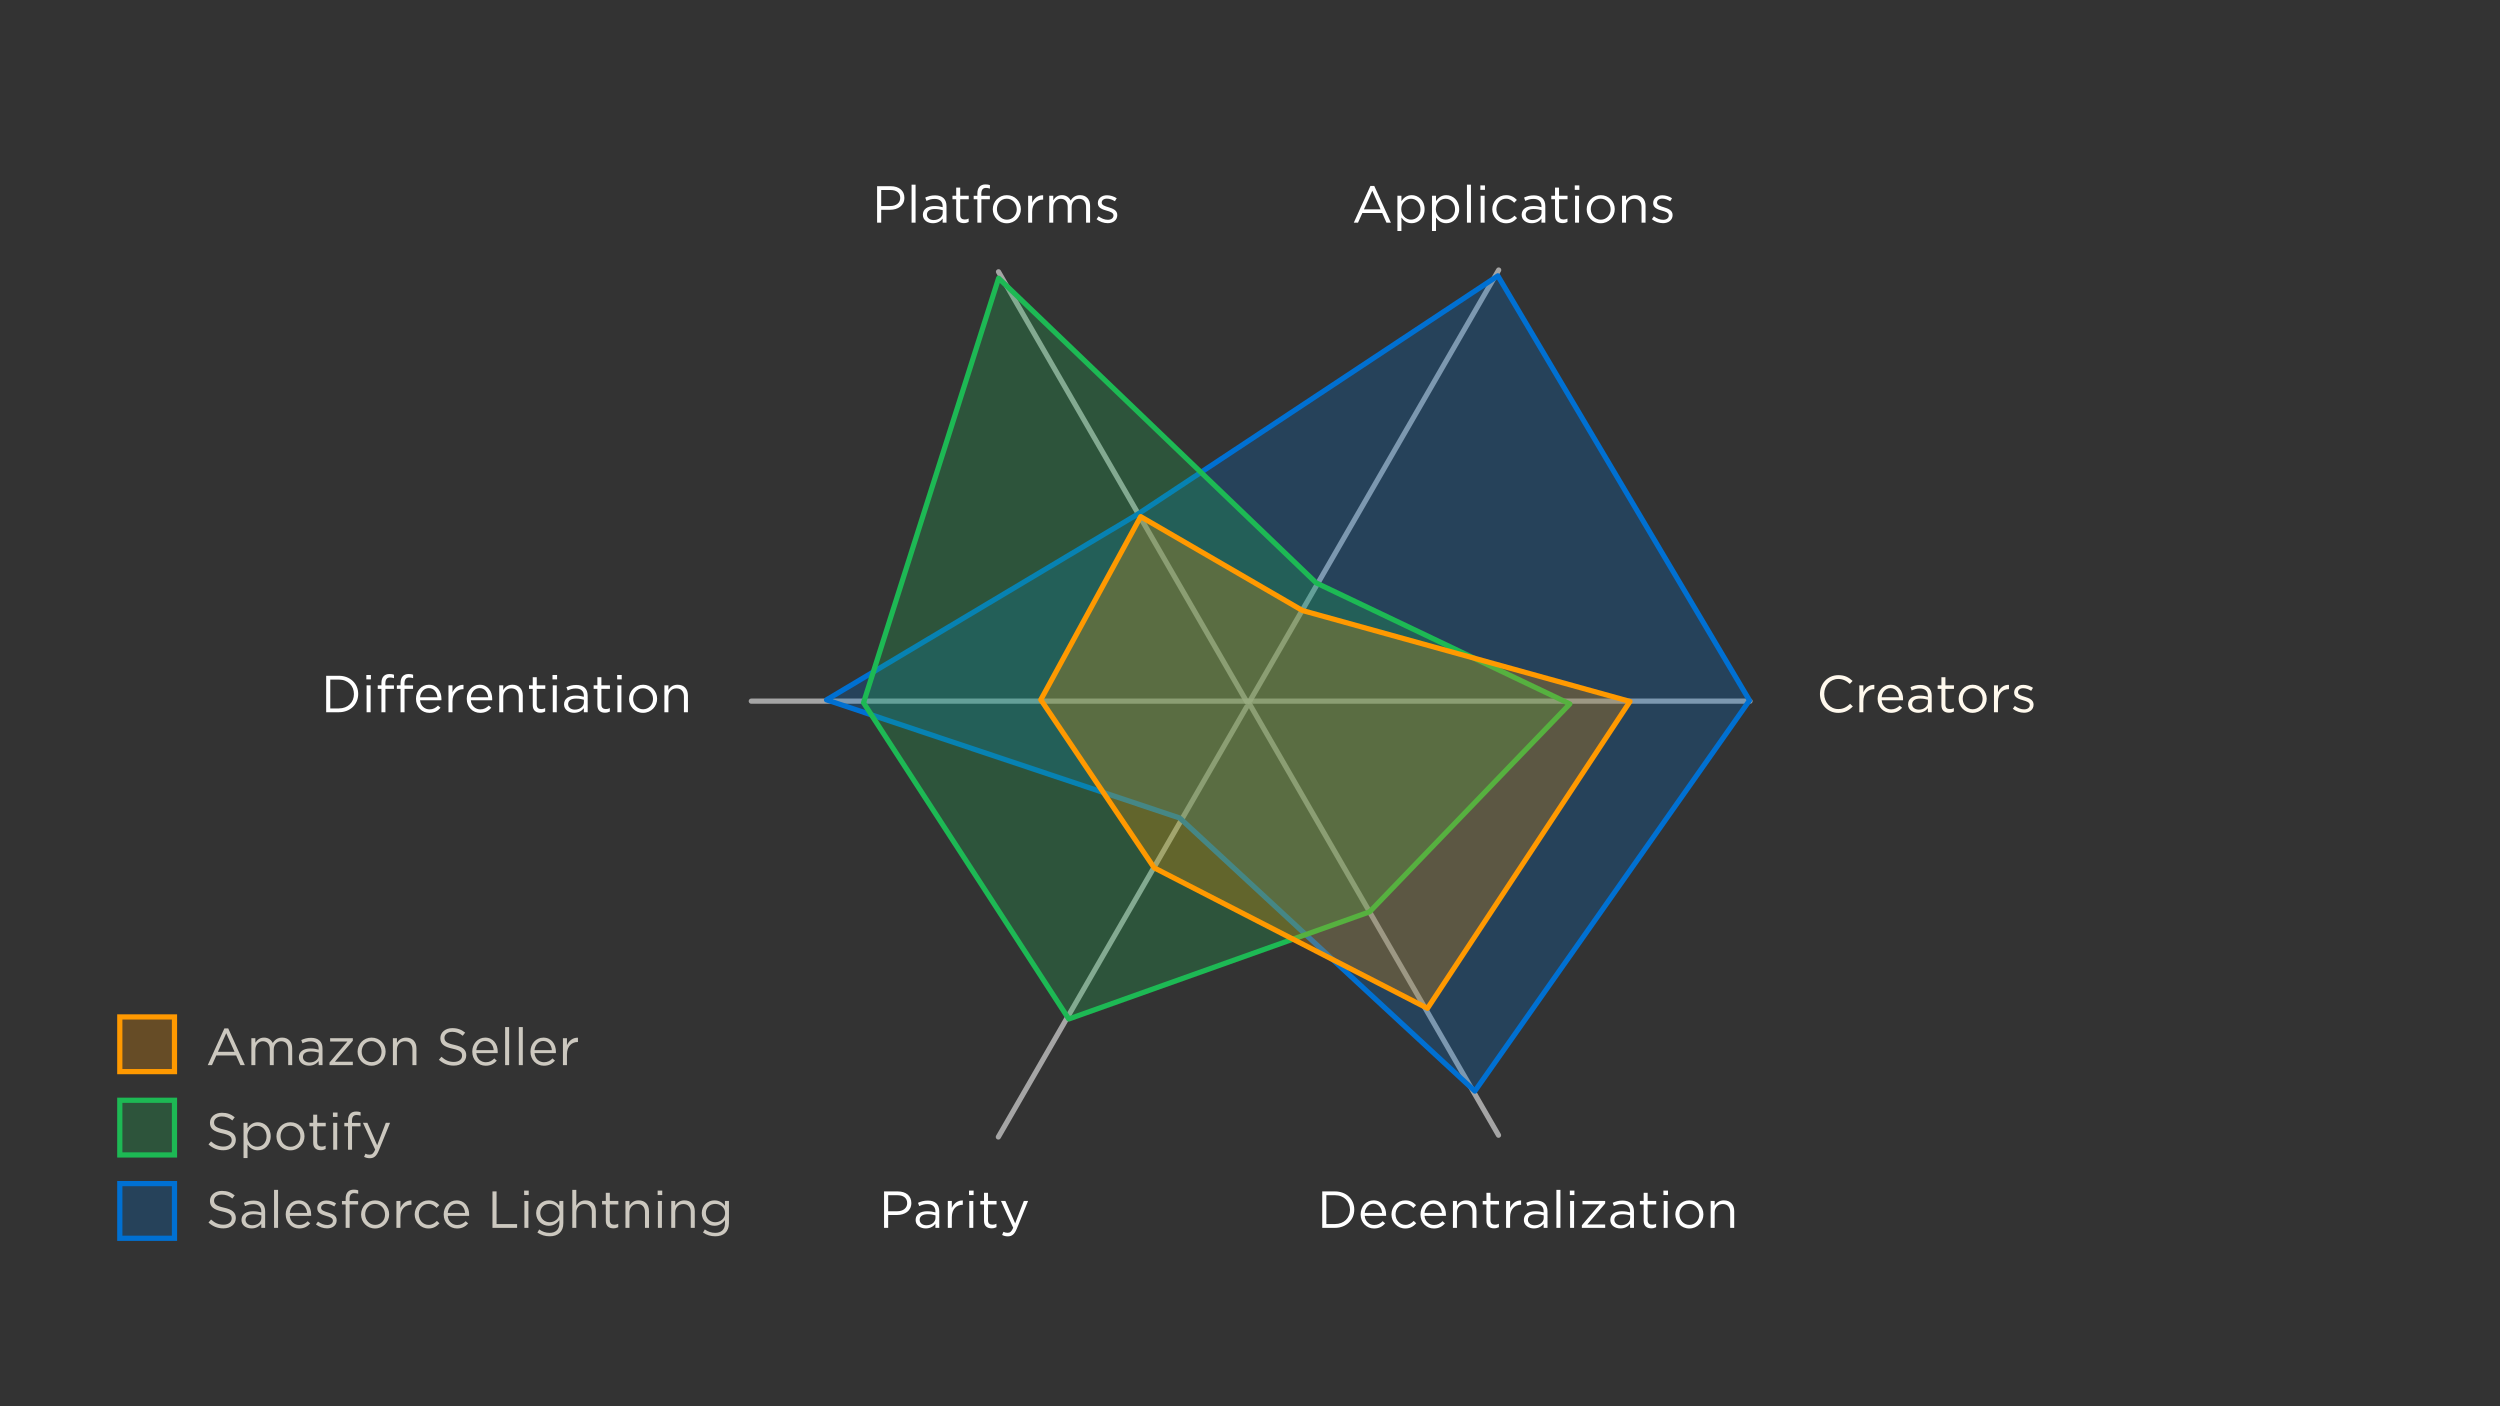 <svg width="1920" height="1080" viewBox="0 0 1920 1080" fill="none" xmlns="http://www.w3.org/2000/svg">
<rect x="0" y="0" width="1920" height="1080" fill="#333333" stroke="none"/>
<g opacity="0.75">
<line x1="577" y1="538.487" x2="1344" y2="538.487" stroke="white" stroke-opacity="0.75" stroke-width="4" stroke-linecap="round"/>
<path fill-rule="evenodd" clip-rule="evenodd" d="M959.529 539.625C959.398 540.122 959.076 540.568 958.596 540.845C957.639 541.397 956.416 541.07 955.864 540.113L765.114 209.724C764.562 208.768 764.889 207.545 765.846 206.992C766.803 206.44 768.026 206.768 768.578 207.724L958.525 536.722L1149.26 206.366C1149.81 205.41 1151.03 205.082 1151.99 205.634C1152.95 206.186 1153.27 207.41 1152.72 208.366L961.971 538.755C961.473 539.617 960.431 539.968 959.529 539.625Z" fill="white" fill-opacity="0.75"/>
<path fill-rule="evenodd" clip-rule="evenodd" d="M958.186 540.955C958.317 540.458 958.639 540.012 959.119 539.735C960.075 539.183 961.299 539.51 961.851 540.467L1152.6 870.856C1153.15 871.812 1152.83 873.035 1151.87 873.588C1150.91 874.14 1149.69 873.812 1149.14 872.856L959.19 543.858L768.458 874.214C767.906 875.17 766.683 875.498 765.726 874.946C764.77 874.393 764.442 873.17 764.994 872.214L955.744 541.825C956.242 540.963 957.284 540.612 958.186 540.955Z" fill="white" fill-opacity="0.75"/>
</g>
<path d="M874.025 394.717C874.052 394.702 874.078 394.685 874.104 394.668L1150.35 211.828L1343.62 537.908L1132.68 837.978L906.358 628.532C906.15 628.339 905.904 628.193 905.635 628.103L634.766 537.485L874.025 394.717Z" fill="#0070D2" fill-opacity="0.25" stroke="#0070D2" stroke-width="4" stroke-linecap="round" stroke-linejoin="round"/>
<path d="M766.932 213.666L1010.62 447.443C1010.77 447.591 1010.95 447.713 1011.14 447.805L1205.64 540.611L1051.89 700.274L820.817 782.586L663.193 539.705L766.932 213.666Z" fill="#1DB954" fill-opacity="0.25" stroke="#1DB954" stroke-width="4" stroke-linecap="round" stroke-linejoin="round"/>
<path d="M876.032 396.761L999.996 468.73C1000.14 468.815 1000.3 468.882 1000.46 468.927L1251.82 538.714L1096.32 774.401L886.371 666.456L799.338 537.412L876.032 396.761Z" fill="#FF9900" fill-opacity="0.25" stroke="#FF9900" stroke-width="4" stroke-linecap="round" stroke-linejoin="round"/>
<path d="M694.568 151.92C694.568 146.36 690.408 143 684.088 143H673.608V171H676.768V161.12H683.568C689.528 161.12 694.568 158 694.568 151.92ZM691.368 152.04C691.368 155.76 688.328 158.24 683.688 158.24H676.768V145.92H683.848C688.368 145.92 691.368 148 691.368 152.04ZM703.167 171V141.8H700.087V171H703.167ZM717.795 152.76C721.675 152.76 723.955 154.68 723.955 158.4V159.12C722.115 158.6 720.235 158.24 717.595 158.24C712.355 158.24 708.755 160.56 708.755 164.96C708.755 169.28 712.635 171.44 716.475 171.44C720.115 171.44 722.515 169.76 723.955 167.88V171H726.915V158.36C726.915 152.92 723.755 150.04 718.115 150.04C715.115 150.04 712.875 150.72 710.595 151.76L711.515 154.28C713.435 153.4 715.355 152.76 717.795 152.76ZM717.915 160.52C720.435 160.52 722.475 160.96 723.995 161.4V163.4C723.995 166.68 720.875 169 717.075 169C714.275 169 711.875 167.48 711.875 164.84C711.875 162.2 714.035 160.52 717.915 160.52ZM737.444 153.04H744.004V150.32H737.444V144.08H734.364V150.32H731.484V153.04H734.364V165.52C734.364 169.72 736.884 171.36 740.204 171.36C741.684 171.36 742.844 171.04 743.924 170.48V167.84C742.844 168.36 741.964 168.56 740.924 168.56C738.844 168.56 737.444 167.64 737.444 165.12V153.04ZM753.656 150.4V148.72C753.656 145.76 754.856 144.32 757.256 144.32C758.296 144.32 759.136 144.52 760.256 144.84V142.16C759.256 141.8 758.296 141.64 756.856 141.64C752.896 141.64 750.616 144.04 750.616 148.56V150.36H747.776V153.04H750.616V171H753.696V153.04H760.216V150.4H753.656ZM784.033 160.64C784.033 154.76 779.473 149.88 773.273 149.88C767.033 149.88 762.473 154.84 762.473 160.72C762.473 166.6 766.993 171.48 773.193 171.48C779.433 171.48 784.033 166.52 784.033 160.64ZM780.872 160.72C780.872 165.16 777.753 168.72 773.273 168.72C768.913 168.72 765.633 165.12 765.633 160.64C765.633 156.16 768.713 152.6 773.193 152.6C777.553 152.6 780.872 156.2 780.872 160.72ZM792.692 162.76C792.692 156.52 796.372 153.28 800.892 153.28H801.132V149.96C797.212 149.8 794.212 152.28 792.692 155.72V150.32H789.612V171H792.692V162.76ZM822.223 154C821.103 151.68 818.943 149.88 815.583 149.88C812.103 149.88 810.263 151.76 808.903 153.8V150.32H805.823V171H808.903V159.2C808.903 155.4 811.383 152.68 814.663 152.68C817.943 152.68 819.983 154.96 819.983 158.84V171H823.023V159.08C823.023 155 825.623 152.68 828.743 152.68C832.103 152.68 834.103 154.92 834.103 158.92V171H837.183V158.2C837.183 153.08 834.263 149.88 829.503 149.88C825.903 149.88 823.703 151.72 822.223 154ZM858.07 165.2V165.12C858.07 161.4 854.63 160.16 851.43 159.2C848.67 158.36 846.11 157.6 846.11 155.64V155.56C846.11 153.84 847.67 152.56 850.11 152.56C852.11 152.56 854.31 153.32 856.23 154.56L857.63 152.24C855.51 150.84 852.71 149.96 850.19 149.96C846.11 149.96 843.15 152.32 843.15 155.88V155.96C843.15 159.76 846.75 160.88 849.99 161.8C852.71 162.56 855.15 163.36 855.15 165.44V165.52C855.15 167.52 853.35 168.8 850.87 168.8C848.43 168.8 845.95 167.84 843.71 166.16L842.15 168.36C844.47 170.24 847.75 171.4 850.71 171.4C854.83 171.4 858.07 169.12 858.07 165.2Z" fill="white"/>
<path d="M1055.44 142.8H1052.48L1039.72 171H1042.96L1046.28 163.6H1061.52L1064.8 171H1068.2L1055.44 142.8ZM1060.28 160.76H1047.52L1053.92 146.48L1060.28 160.76ZM1094.09 160.64C1094.09 153.8 1089.17 149.88 1084.21 149.88C1080.41 149.88 1077.97 152 1076.29 154.48V150.32H1073.21V177.4H1076.29V167.04C1077.89 169.36 1080.37 171.44 1084.21 171.44C1089.21 171.44 1094.09 167.44 1094.09 160.64ZM1090.93 160.68C1090.93 165.72 1087.65 168.68 1083.65 168.68C1079.81 168.68 1076.17 165.48 1076.17 160.64C1076.17 155.84 1079.81 152.64 1083.65 152.64C1087.57 152.64 1090.93 155.76 1090.93 160.68ZM1120.65 160.64C1120.65 153.8 1115.73 149.88 1110.77 149.88C1106.97 149.88 1104.53 152 1102.85 154.48V150.32H1099.77V177.4H1102.85V167.04C1104.45 169.36 1106.93 171.44 1110.77 171.44C1115.77 171.44 1120.65 167.44 1120.65 160.64ZM1117.49 160.68C1117.49 165.72 1114.21 168.68 1110.21 168.68C1106.37 168.68 1102.73 165.48 1102.73 160.64C1102.73 155.84 1106.37 152.64 1110.21 152.64C1114.13 152.64 1117.49 155.76 1117.49 160.68ZM1129.69 171V141.8H1126.61V171H1129.69ZM1140.44 145.8V142.4H1136.92V145.8H1140.44ZM1140.2 171V150.32H1137.12V171H1140.2ZM1165.11 167.48L1163.15 165.64C1161.51 167.4 1159.47 168.72 1156.83 168.72C1152.51 168.72 1149.23 165.16 1149.23 160.64C1149.23 156.16 1152.43 152.6 1156.63 152.6C1159.43 152.6 1161.27 154 1162.91 155.72L1164.95 153.56C1163.03 151.52 1160.59 149.88 1156.67 149.88C1150.63 149.88 1146.07 154.84 1146.07 160.72C1146.07 166.56 1150.63 171.48 1156.67 171.48C1160.55 171.48 1163.03 169.8 1165.11 167.48ZM1177.68 152.76C1181.56 152.76 1183.84 154.68 1183.84 158.4V159.12C1182 158.6 1180.12 158.24 1177.48 158.24C1172.24 158.24 1168.64 160.56 1168.64 164.96C1168.64 169.28 1172.52 171.44 1176.36 171.44C1180 171.44 1182.4 169.76 1183.84 167.88V171H1186.8V158.36C1186.8 152.92 1183.64 150.04 1178 150.04C1175 150.04 1172.76 150.72 1170.48 151.76L1171.4 154.28C1173.32 153.4 1175.24 152.76 1177.68 152.76ZM1177.8 160.52C1180.32 160.52 1182.36 160.96 1183.88 161.4V163.4C1183.88 166.68 1180.76 169 1176.96 169C1174.16 169 1171.76 167.48 1171.76 164.84C1171.76 162.2 1173.92 160.52 1177.8 160.52ZM1197.33 153.04H1203.89V150.32H1197.33V144.08H1194.25V150.32H1191.37V153.04H1194.25V165.52C1194.25 169.72 1196.77 171.36 1200.09 171.36C1201.57 171.36 1202.73 171.04 1203.81 170.48V167.84C1202.73 168.36 1201.85 168.56 1200.81 168.56C1198.73 168.56 1197.33 167.64 1197.33 165.12V153.04ZM1212.94 145.8V142.4H1209.42V145.8H1212.94ZM1212.7 171V150.32H1209.62V171H1212.7ZM1240.13 160.64C1240.13 154.76 1235.57 149.88 1229.37 149.88C1223.13 149.88 1218.57 154.84 1218.57 160.72C1218.57 166.6 1223.09 171.48 1229.29 171.48C1235.53 171.48 1240.13 166.52 1240.13 160.64ZM1236.97 160.72C1236.97 165.16 1233.85 168.72 1229.37 168.72C1225.01 168.72 1221.73 165.12 1221.73 160.64C1221.73 156.16 1224.81 152.6 1229.29 152.6C1233.65 152.6 1236.97 156.2 1236.97 160.72ZM1248.79 159.16C1248.79 155.28 1251.43 152.68 1254.99 152.68C1258.63 152.68 1260.71 155.08 1260.71 158.92V171H1263.79V158.16C1263.79 153.24 1260.87 149.88 1255.87 149.88C1252.31 149.88 1250.15 151.68 1248.79 153.92V150.32H1245.71V171H1248.79V159.16ZM1284.55 165.2V165.12C1284.55 161.4 1281.11 160.16 1277.91 159.2C1275.15 158.36 1272.59 157.6 1272.59 155.64V155.56C1272.59 153.84 1274.15 152.56 1276.59 152.56C1278.59 152.56 1280.79 153.32 1282.71 154.56L1284.11 152.24C1281.99 150.84 1279.19 149.96 1276.67 149.96C1272.59 149.96 1269.63 152.32 1269.63 155.88V155.96C1269.63 159.76 1273.23 160.88 1276.47 161.8C1279.19 162.56 1281.63 163.36 1281.63 165.44V165.52C1281.63 167.52 1279.83 168.8 1277.35 168.8C1274.91 168.8 1272.43 167.84 1270.19 166.16L1268.63 168.36C1270.95 170.24 1274.23 171.4 1277.19 171.4C1281.31 171.4 1284.55 169.12 1284.55 165.2Z" fill="white"/>
<path d="M1040.08 928.96C1040.08 921.04 1034 915 1025.2 915H1015.48V943H1025.2C1034 943 1040.08 936.88 1040.08 928.96ZM1036.8 929.04C1036.8 935.28 1032.28 940.08 1025.2 940.08H1018.64V917.92H1025.2C1032.28 917.92 1036.8 922.8 1036.8 929.04ZM1048.09 933.8H1064.49C1064.53 933.44 1064.53 933.12 1064.53 932.84C1064.53 926.76 1061.01 921.88 1054.89 921.88C1049.17 921.88 1044.97 926.68 1044.97 932.68C1044.97 939.12 1049.61 943.48 1055.29 943.48C1059.21 943.48 1061.73 941.92 1063.81 939.6L1061.89 937.88C1060.21 939.64 1058.21 940.8 1055.37 940.8C1051.73 940.8 1048.53 938.28 1048.09 933.8ZM1048.09 931.52C1048.49 927.48 1051.21 924.48 1054.81 924.48C1058.93 924.48 1061.09 927.76 1061.41 931.52H1048.09ZM1087.68 939.48L1085.72 937.64C1084.08 939.4 1082.04 940.72 1079.4 940.72C1075.08 940.72 1071.8 937.16 1071.8 932.64C1071.8 928.16 1075 924.6 1079.2 924.6C1082 924.6 1083.84 926 1085.48 927.72L1087.52 925.56C1085.6 923.52 1083.16 921.88 1079.24 921.88C1073.2 921.88 1068.64 926.84 1068.64 932.72C1068.64 938.56 1073.2 943.48 1079.24 943.48C1083.12 943.48 1085.6 941.8 1087.68 939.48ZM1094.03 933.8H1110.43C1110.47 933.44 1110.47 933.12 1110.47 932.84C1110.47 926.76 1106.95 921.88 1100.83 921.88C1095.11 921.88 1090.91 926.68 1090.91 932.68C1090.91 939.12 1095.55 943.48 1101.23 943.48C1105.15 943.48 1107.67 941.92 1109.75 939.6L1107.83 937.88C1106.15 939.64 1104.15 940.8 1101.31 940.8C1097.67 940.8 1094.47 938.28 1094.03 933.8ZM1094.03 931.52C1094.43 927.48 1097.15 924.48 1100.75 924.48C1104.87 924.48 1107.03 927.76 1107.35 931.52H1094.03ZM1118.94 931.16C1118.94 927.28 1121.58 924.68 1125.14 924.68C1128.78 924.68 1130.86 927.08 1130.86 930.92V943H1133.94V930.16C1133.94 925.24 1131.02 921.88 1126.02 921.88C1122.46 921.88 1120.3 923.68 1118.94 925.92V922.32H1115.86V943H1118.94V931.16ZM1144.67 925.04H1151.23V922.32H1144.67V916.08H1141.59V922.32H1138.71V925.04H1141.59V937.52C1141.59 941.72 1144.11 943.36 1147.43 943.36C1148.91 943.36 1150.07 943.04 1151.15 942.48V939.84C1150.07 940.36 1149.19 940.56 1148.15 940.56C1146.07 940.56 1144.67 939.64 1144.67 937.12V925.04ZM1159.76 934.76C1159.76 928.52 1163.44 925.28 1167.96 925.28H1168.2V921.96C1164.28 921.8 1161.28 924.28 1159.76 927.72V922.32H1156.68V943H1159.76V934.76ZM1179.36 924.76C1183.24 924.76 1185.52 926.68 1185.52 930.4V931.12C1183.68 930.6 1181.8 930.24 1179.16 930.24C1173.92 930.24 1170.32 932.56 1170.32 936.96C1170.32 941.28 1174.2 943.44 1178.04 943.44C1181.68 943.44 1184.08 941.76 1185.52 939.88V943H1188.48V930.36C1188.48 924.92 1185.32 922.04 1179.68 922.04C1176.68 922.04 1174.44 922.72 1172.16 923.76L1173.08 926.28C1175 925.4 1176.92 924.76 1179.36 924.76ZM1179.48 932.52C1182 932.52 1184.04 932.96 1185.56 933.4V935.4C1185.56 938.68 1182.44 941 1178.64 941C1175.84 941 1173.44 939.48 1173.44 936.84C1173.44 934.2 1175.6 932.52 1179.48 932.52ZM1198.4 943V913.8H1195.32V943H1198.4ZM1209.15 917.8V914.4H1205.63V917.8H1209.15ZM1208.91 943V922.32H1205.83V943H1208.91ZM1228.58 924.92L1214.86 941.04V943H1232.78V940.4H1219.02L1232.78 924.28V922.32H1215.34V924.92H1228.58ZM1245.76 924.76C1249.64 924.76 1251.92 926.68 1251.92 930.4V931.12C1250.08 930.6 1248.2 930.24 1245.56 930.24C1240.32 930.24 1236.72 932.56 1236.72 936.96C1236.72 941.28 1240.6 943.44 1244.44 943.44C1248.08 943.44 1250.48 941.76 1251.92 939.88V943H1254.88V930.36C1254.88 924.92 1251.72 922.04 1246.08 922.04C1243.08 922.04 1240.84 922.72 1238.56 923.76L1239.48 926.28C1241.4 925.4 1243.32 924.76 1245.76 924.76ZM1245.88 932.52C1248.4 932.52 1250.44 932.96 1251.96 933.4V935.4C1251.96 938.68 1248.84 941 1245.04 941C1242.24 941 1239.84 939.48 1239.84 936.84C1239.84 934.2 1242 932.52 1245.88 932.52ZM1265.41 925.04H1271.97V922.32H1265.41V916.08H1262.33V922.32H1259.45V925.04H1262.33V937.52C1262.33 941.72 1264.85 943.36 1268.17 943.36C1269.65 943.36 1270.81 943.04 1271.89 942.48V939.84C1270.81 940.36 1269.93 940.56 1268.89 940.56C1266.81 940.56 1265.41 939.64 1265.41 937.12V925.04ZM1281.02 917.8V914.4H1277.5V917.8H1281.02ZM1280.78 943V922.32H1277.7V943H1280.78ZM1308.21 932.64C1308.21 926.76 1303.65 921.88 1297.45 921.88C1291.21 921.88 1286.65 926.84 1286.65 932.72C1286.65 938.6 1291.17 943.48 1297.37 943.48C1303.61 943.48 1308.21 938.52 1308.21 932.64ZM1305.05 932.72C1305.05 937.16 1301.93 940.72 1297.45 940.72C1293.09 940.72 1289.81 937.12 1289.81 932.64C1289.81 928.16 1292.89 924.6 1297.37 924.6C1301.73 924.6 1305.05 928.2 1305.05 932.72ZM1316.87 931.16C1316.87 927.28 1319.51 924.68 1323.07 924.68C1326.71 924.68 1328.79 927.08 1328.79 930.92V943H1331.87V930.16C1331.87 925.24 1328.95 921.88 1323.95 921.88C1320.39 921.88 1318.23 923.68 1316.87 925.92V922.32H1313.79V943H1316.87V931.16Z" fill="white"/>
<path d="M275.099 532.96C275.099 525.04 269.019 519 260.219 519H250.499V547H260.219C269.019 547 275.099 540.88 275.099 532.96ZM271.819 533.04C271.819 539.28 267.299 544.08 260.219 544.08H253.659V521.92H260.219C267.299 521.92 271.819 526.8 271.819 533.04ZM284.868 521.8V518.4H281.348V521.8H284.868ZM284.628 547V526.32H281.548V547H284.628ZM295.976 526.4V524.72C295.976 521.76 297.176 520.32 299.576 520.32C300.616 520.32 301.456 520.52 302.576 520.84V518.16C301.576 517.8 300.616 517.64 299.176 517.64C295.216 517.64 292.936 520.04 292.936 524.56V526.36H290.096V529.04H292.936V547H296.016V529.04H302.536V526.4H295.976ZM310.663 526.4V524.72C310.663 521.76 311.863 520.32 314.263 520.32C315.303 520.32 316.143 520.52 317.263 520.84V518.16C316.263 517.8 315.303 517.64 313.863 517.64C309.903 517.64 307.623 520.04 307.623 524.56V526.36H304.783V529.04H307.623V547H310.703V529.04H317.223V526.4H310.663ZM322.6 537.8H339C339.04 537.44 339.04 537.12 339.04 536.84C339.04 530.76 335.52 525.88 329.4 525.88C323.68 525.88 319.48 530.68 319.48 536.68C319.48 543.12 324.12 547.48 329.8 547.48C333.72 547.48 336.24 545.92 338.32 543.6L336.4 541.88C334.72 543.64 332.72 544.8 329.88 544.8C326.24 544.8 323.04 542.28 322.6 537.8ZM322.6 535.52C323 531.48 325.72 528.48 329.32 528.48C333.44 528.48 335.6 531.76 335.92 535.52H322.6ZM347.512 538.76C347.512 532.52 351.192 529.28 355.712 529.28H355.952V525.96C352.032 525.8 349.032 528.28 347.512 531.72V526.32H344.432V547H347.512V538.76ZM361.585 537.8H377.985C378.025 537.44 378.025 537.12 378.025 536.84C378.025 530.76 374.505 525.88 368.385 525.88C362.665 525.88 358.465 530.68 358.465 536.68C358.465 543.12 363.105 547.48 368.785 547.48C372.705 547.48 375.225 545.92 377.305 543.6L375.385 541.88C373.705 543.64 371.705 544.8 368.865 544.8C365.225 544.8 362.025 542.28 361.585 537.8ZM361.585 535.52C361.985 531.48 364.705 528.48 368.305 528.48C372.425 528.48 374.585 531.76 374.905 535.52H361.585ZM386.497 535.16C386.497 531.28 389.137 528.68 392.697 528.68C396.337 528.68 398.417 531.08 398.417 534.92V547H401.497V534.16C401.497 529.24 398.577 525.88 393.577 525.88C390.017 525.88 387.857 527.68 386.497 529.92V526.32H383.417V547H386.497V535.16ZM412.225 529.04H418.785V526.32H412.225V520.08H409.145V526.32H406.265V529.04H409.145V541.52C409.145 545.72 411.665 547.36 414.985 547.36C416.465 547.36 417.625 547.04 418.705 546.48V543.84C417.625 544.36 416.745 544.56 415.705 544.56C413.625 544.56 412.225 543.64 412.225 541.12V529.04ZM427.837 521.8V518.4H424.317V521.8H427.837ZM427.597 547V526.32H424.517V547H427.597ZM442.225 528.76C446.105 528.76 448.385 530.68 448.385 534.4V535.12C446.545 534.6 444.665 534.24 442.025 534.24C436.785 534.24 433.185 536.56 433.185 540.96C433.185 545.28 437.065 547.44 440.905 547.44C444.545 547.44 446.945 545.76 448.385 543.88V547H451.345V534.36C451.345 528.92 448.185 526.04 442.545 526.04C439.545 526.04 437.305 526.72 435.025 527.76L435.945 530.28C437.865 529.4 439.785 528.76 442.225 528.76ZM442.345 536.52C444.865 536.52 446.905 536.96 448.425 537.4V539.4C448.425 542.68 445.305 545 441.505 545C438.705 545 436.305 543.48 436.305 540.84C436.305 538.2 438.465 536.52 442.345 536.52ZM461.873 529.04H468.433V526.32H461.873V520.08H458.793V526.32H455.913V529.04H458.793V541.52C458.793 545.72 461.313 547.36 464.633 547.36C466.113 547.36 467.273 547.04 468.353 546.48V543.84C467.273 544.36 466.393 544.56 465.353 544.56C463.273 544.56 461.873 543.64 461.873 541.12V529.04ZM477.485 521.8V518.4H473.965V521.8H477.485ZM477.245 547V526.32H474.165V547H477.245ZM504.673 536.64C504.673 530.76 500.113 525.88 493.913 525.88C487.673 525.88 483.113 530.84 483.113 536.72C483.113 542.6 487.633 547.48 493.833 547.48C500.073 547.48 504.673 542.52 504.673 536.64ZM501.513 536.72C501.513 541.16 498.393 544.72 493.913 544.72C489.553 544.72 486.273 541.12 486.273 536.64C486.273 532.16 489.353 528.6 493.833 528.6C498.193 528.6 501.513 532.2 501.513 536.72ZM513.333 535.16C513.333 531.28 515.973 528.68 519.533 528.68C523.173 528.68 525.253 531.08 525.253 534.92V547H528.333V534.16C528.333 529.24 525.413 525.88 520.413 525.88C516.853 525.88 514.693 527.68 513.333 529.92V526.32H510.253V547H513.333V535.16Z" fill="white"/>
<path d="M699.912 923.92C699.912 918.36 695.752 915 689.432 915H678.952V943H682.112V933.12H688.912C694.872 933.12 699.912 930 699.912 923.92ZM696.712 924.04C696.712 927.76 693.672 930.24 689.032 930.24H682.112V917.92H689.192C693.712 917.92 696.712 920 696.712 924.04ZM712.24 924.76C716.12 924.76 718.4 926.68 718.4 930.4V931.12C716.56 930.6 714.68 930.24 712.04 930.24C706.8 930.24 703.2 932.56 703.2 936.96C703.2 941.28 707.08 943.44 710.92 943.44C714.56 943.44 716.96 941.76 718.4 939.88V943H721.36V930.36C721.36 924.92 718.2 922.04 712.56 922.04C709.56 922.04 707.32 922.72 705.04 923.76L705.96 926.28C707.88 925.4 709.8 924.76 712.24 924.76ZM712.36 932.52C714.88 932.52 716.92 932.96 718.44 933.4V935.4C718.44 938.68 715.32 941 711.52 941C708.72 941 706.32 939.48 706.32 936.84C706.32 934.2 708.48 932.52 712.36 932.52ZM731.004 934.76C731.004 928.52 734.684 925.28 739.204 925.28H739.444V921.96C735.524 921.8 732.524 924.28 731.004 927.72V922.32H727.924V943H731.004V934.76ZM747.735 917.8V914.4H744.215V917.8H747.735ZM747.495 943V922.32H744.415V943H747.495ZM758.803 925.04H765.363V922.32H758.803V916.08H755.723V922.32H752.843V925.04H755.723V937.52C755.723 941.72 758.243 943.36 761.563 943.36C763.043 943.36 764.203 943.04 765.283 942.48V939.84C764.203 940.36 763.323 940.56 762.283 940.56C760.203 940.56 758.803 939.64 758.803 937.12V925.04ZM789.575 922.32H786.295L779.655 939.56L772.135 922.32H768.735L778.135 942.92C776.895 945.84 775.735 946.8 773.895 946.8C772.575 946.8 771.655 946.56 770.655 946.04L769.615 948.48C771.015 949.16 772.295 949.52 774.015 949.52C777.135 949.52 779.135 947.96 780.895 943.68L789.575 922.32Z" fill="white"/>
<path d="M1422.96 542.56L1420.88 540.52C1418.2 543.08 1415.68 544.56 1411.84 544.56C1405.68 544.56 1401 539.48 1401 532.96C1401 526.44 1405.64 521.44 1411.84 521.44C1415.64 521.44 1418.28 523.04 1420.64 525.28L1422.8 522.96C1420 520.32 1416.96 518.52 1411.88 518.52C1403.64 518.52 1397.72 525.04 1397.72 533.04C1397.72 541.12 1403.68 547.48 1411.76 547.48C1416.84 547.48 1420.04 545.52 1422.96 542.56ZM1431.05 538.76C1431.05 532.52 1434.73 529.28 1439.25 529.28H1439.49V525.96C1435.57 525.8 1432.57 528.28 1431.05 531.72V526.32H1427.97V547H1431.05V538.76ZM1445.12 537.8H1461.52C1461.56 537.44 1461.56 537.12 1461.56 536.84C1461.56 530.76 1458.04 525.88 1451.92 525.88C1446.2 525.88 1442 530.68 1442 536.68C1442 543.12 1446.64 547.48 1452.32 547.48C1456.24 547.48 1458.76 545.92 1460.84 543.6L1458.92 541.88C1457.24 543.64 1455.24 544.8 1452.4 544.8C1448.76 544.8 1445.56 542.28 1445.12 537.8ZM1445.12 535.52C1445.52 531.48 1448.24 528.48 1451.84 528.48C1455.96 528.48 1458.12 531.76 1458.44 535.52H1445.12ZM1474.44 528.76C1478.32 528.76 1480.6 530.68 1480.6 534.4V535.12C1478.76 534.6 1476.88 534.24 1474.24 534.24C1469 534.24 1465.4 536.56 1465.4 540.96C1465.4 545.28 1469.28 547.44 1473.12 547.44C1476.76 547.44 1479.16 545.76 1480.6 543.88V547H1483.56V534.36C1483.56 528.92 1480.4 526.04 1474.76 526.04C1471.76 526.04 1469.52 526.72 1467.24 527.76L1468.16 530.28C1470.08 529.4 1472 528.76 1474.44 528.76ZM1474.56 536.52C1477.08 536.52 1479.12 536.96 1480.64 537.4V539.4C1480.64 542.68 1477.52 545 1473.72 545C1470.92 545 1468.52 543.48 1468.52 540.84C1468.52 538.2 1470.68 536.52 1474.56 536.52ZM1494.08 529.04H1500.64V526.32H1494.08V520.08H1491V526.32H1488.12V529.04H1491V541.52C1491 545.72 1493.52 547.36 1496.84 547.36C1498.32 547.36 1499.48 547.04 1500.56 546.48V543.84C1499.48 544.36 1498.6 544.56 1497.56 544.56C1495.48 544.56 1494.08 543.64 1494.08 541.12V529.04ZM1525.79 536.64C1525.79 530.76 1521.23 525.88 1515.03 525.88C1508.79 525.88 1504.23 530.84 1504.23 536.72C1504.23 542.6 1508.75 547.48 1514.95 547.48C1521.19 547.48 1525.79 542.52 1525.79 536.64ZM1522.63 536.72C1522.63 541.16 1519.51 544.72 1515.03 544.72C1510.67 544.72 1507.39 541.12 1507.39 536.64C1507.39 532.16 1510.47 528.6 1514.95 528.6C1519.31 528.6 1522.63 532.2 1522.63 536.72ZM1534.45 538.76C1534.45 532.52 1538.13 529.28 1542.65 529.28H1542.89V525.96C1538.97 525.8 1535.97 528.28 1534.45 531.72V526.32H1531.37V547H1534.45V538.76ZM1561.78 541.2V541.12C1561.78 537.4 1558.34 536.16 1555.14 535.2C1552.38 534.36 1549.82 533.6 1549.82 531.64V531.56C1549.82 529.84 1551.38 528.56 1553.82 528.56C1555.82 528.56 1558.02 529.32 1559.94 530.56L1561.34 528.24C1559.22 526.84 1556.42 525.96 1553.9 525.96C1549.82 525.96 1546.86 528.32 1546.86 531.88V531.96C1546.86 535.76 1550.46 536.88 1553.7 537.8C1556.42 538.56 1558.86 539.36 1558.86 541.44V541.52C1558.86 543.52 1557.06 544.8 1554.58 544.8C1552.14 544.8 1549.66 543.84 1547.42 542.16L1545.86 544.36C1548.18 546.24 1551.46 547.4 1554.42 547.4C1558.54 547.4 1561.78 545.12 1561.78 541.2Z" fill="#FFF9ED"/>
<path d="M175.28 789.8H172.32L159.56 818H162.8L166.12 810.6H181.36L184.64 818H188.04L175.28 789.8ZM180.12 807.76H167.36L173.76 793.48L180.12 807.76ZM209.442 801C208.322 798.68 206.162 796.88 202.802 796.88C199.322 796.88 197.482 798.76 196.122 800.8V797.32H193.042V818H196.122V806.2C196.122 802.4 198.602 799.68 201.882 799.68C205.162 799.68 207.202 801.96 207.202 805.84V818H210.242V806.08C210.242 802 212.842 799.68 215.962 799.68C219.322 799.68 221.322 801.92 221.322 805.92V818H224.402V805.2C224.402 800.08 221.482 796.88 216.722 796.88C213.122 796.88 210.922 798.72 209.442 801ZM238.568 799.76C242.448 799.76 244.728 801.68 244.728 805.4V806.12C242.888 805.6 241.008 805.24 238.368 805.24C233.128 805.24 229.528 807.56 229.528 811.96C229.528 816.28 233.408 818.44 237.248 818.44C240.888 818.44 243.288 816.76 244.728 814.88V818H247.688V805.36C247.688 799.92 244.528 797.04 238.888 797.04C235.888 797.04 233.648 797.72 231.368 798.76L232.288 801.28C234.208 800.4 236.128 799.76 238.568 799.76ZM238.688 807.52C241.208 807.52 243.248 807.96 244.768 808.4V810.4C244.768 813.68 241.648 816 237.848 816C235.048 816 232.648 814.48 232.648 811.84C232.648 809.2 234.808 807.52 238.688 807.52ZM266.773 799.92L253.053 816.04V818H270.973V815.4H257.213L270.973 799.28V797.32H253.533V799.92H266.773ZM296.173 807.64C296.173 801.76 291.613 796.88 285.413 796.88C279.173 796.88 274.613 801.84 274.613 807.72C274.613 813.6 279.133 818.48 285.333 818.48C291.573 818.48 296.173 813.52 296.173 807.64ZM293.013 807.72C293.013 812.16 289.893 815.72 285.413 815.72C281.053 815.72 277.773 812.12 277.773 807.64C277.773 803.16 280.853 799.6 285.333 799.6C289.693 799.6 293.013 803.2 293.013 807.72ZM304.833 806.16C304.833 802.28 307.473 799.68 311.033 799.68C314.673 799.68 316.753 802.08 316.753 805.92V818H319.833V805.16C319.833 800.24 316.913 796.88 311.913 796.88C308.353 796.88 306.193 798.68 304.833 800.92V797.32H301.753V818H304.833V806.16ZM341.353 797C341.353 794.44 343.673 792.44 347.313 792.44C350.193 792.44 352.793 793.36 355.393 795.48L357.233 793.04C354.393 790.76 351.473 789.6 347.393 789.6C342.073 789.6 338.193 792.8 338.193 797.28C338.193 801.92 341.153 804 347.593 805.4C353.473 806.64 354.873 808.12 354.873 810.76C354.873 813.6 352.393 815.56 348.633 815.56C344.753 815.56 341.953 814.24 339.033 811.6L337.073 813.92C340.433 816.92 344.073 818.4 348.513 818.4C354.073 818.4 358.073 815.28 358.073 810.44C358.073 806.12 355.193 803.84 348.953 802.48C342.793 801.16 341.353 799.68 341.353 797ZM365.819 808.8H382.219C382.259 808.44 382.259 808.12 382.259 807.84C382.259 801.76 378.739 796.88 372.619 796.88C366.899 796.88 362.699 801.68 362.699 807.68C362.699 814.12 367.339 818.48 373.019 818.48C376.939 818.48 379.459 816.92 381.539 814.6L379.619 812.88C377.939 814.64 375.939 815.8 373.099 815.8C369.459 815.8 366.259 813.28 365.819 808.8ZM365.819 806.52C366.219 802.48 368.939 799.48 372.539 799.48C376.659 799.48 378.819 802.76 379.139 806.52H365.819ZM391.011 818V788.8H387.931V818H391.011ZM401.519 818V788.8H398.439V818H401.519ZM410.507 808.8H426.907C426.947 808.44 426.947 808.12 426.947 807.84C426.947 801.76 423.427 796.88 417.307 796.88C411.587 796.88 407.387 801.68 407.387 807.68C407.387 814.12 412.027 818.48 417.707 818.48C421.627 818.48 424.147 816.92 426.227 814.6L424.307 812.88C422.627 814.64 420.627 815.8 417.787 815.8C414.147 815.8 410.947 813.28 410.507 808.8ZM410.507 806.52C410.907 802.48 413.627 799.48 417.227 799.48C421.347 799.48 423.507 802.76 423.827 806.52H410.507ZM435.418 809.76C435.418 803.52 439.098 800.28 443.618 800.28H443.858V796.96C439.938 796.8 436.938 799.28 435.418 802.72V797.32H432.338V818H435.418V809.76Z" fill="#FFF9ED" fill-opacity="0.75"/>
<path d="M164.4 862C164.4 859.44 166.72 857.44 170.36 857.44C173.24 857.44 175.84 858.36 178.44 860.48L180.28 858.04C177.44 855.76 174.52 854.6 170.44 854.6C165.12 854.6 161.24 857.8 161.24 862.28C161.24 866.92 164.2 869 170.64 870.4C176.52 871.64 177.92 873.12 177.92 875.76C177.92 878.6 175.44 880.56 171.68 880.56C167.8 880.56 165 879.24 162.08 876.6L160.12 878.92C163.48 881.92 167.12 883.4 171.56 883.4C177.12 883.4 181.12 880.28 181.12 875.44C181.12 871.12 178.24 868.84 172 867.48C165.84 866.16 164.4 864.68 164.4 862ZM207.906 872.64C207.906 865.8 202.986 861.88 198.026 861.88C194.226 861.88 191.786 864 190.106 866.48V862.32H187.026V889.4H190.106V879.04C191.706 881.36 194.186 883.44 198.026 883.44C203.026 883.44 207.906 879.44 207.906 872.64ZM204.746 872.68C204.746 877.72 201.466 880.68 197.466 880.68C193.626 880.68 189.986 877.48 189.986 872.64C189.986 867.84 193.626 864.64 197.466 864.64C201.386 864.64 204.746 867.76 204.746 872.68ZM233.868 872.64C233.868 866.76 229.308 861.88 223.108 861.88C216.868 861.88 212.308 866.84 212.308 872.72C212.308 878.6 216.828 883.48 223.028 883.48C229.268 883.48 233.868 878.52 233.868 872.64ZM230.708 872.72C230.708 877.16 227.588 880.72 223.108 880.72C218.748 880.72 215.468 877.12 215.468 872.64C215.468 868.16 218.548 864.6 223.028 864.6C227.388 864.6 230.708 868.2 230.708 872.72ZM243.608 865.04H250.168V862.32H243.608V856.08H240.528V862.32H237.648V865.04H240.528V877.52C240.528 881.72 243.048 883.36 246.368 883.36C247.848 883.36 249.008 883.04 250.088 882.48V879.84C249.008 880.36 248.128 880.56 247.088 880.56C245.008 880.56 243.608 879.64 243.608 877.12V865.04ZM259.22 857.8V854.4H255.7V857.8H259.22ZM258.98 883V862.32H255.9V883H258.98ZM270.328 862.4V860.72C270.328 857.76 271.528 856.32 273.928 856.32C274.968 856.32 275.808 856.52 276.928 856.84V854.16C275.928 853.8 274.968 853.64 273.528 853.64C269.568 853.64 267.288 856.04 267.288 860.56V862.36H264.448V865.04H267.288V883H270.368V865.04H276.888V862.4H270.328ZM299.575 862.32H296.295L289.655 879.56L282.135 862.32H278.735L288.135 882.92C286.895 885.84 285.735 886.8 283.895 886.8C282.575 886.8 281.655 886.56 280.655 886.04L279.615 888.48C281.015 889.16 282.295 889.52 284.015 889.52C287.135 889.52 289.135 887.96 290.895 883.68L299.575 862.32Z" fill="#FFF9ED" fill-opacity="0.75"/>
<path d="M164.4 922C164.4 919.44 166.72 917.44 170.36 917.44C173.24 917.44 175.84 918.36 178.44 920.48L180.28 918.04C177.44 915.76 174.52 914.6 170.44 914.6C165.12 914.6 161.24 917.8 161.24 922.28C161.24 926.92 164.2 929 170.64 930.4C176.52 931.64 177.92 933.12 177.92 935.76C177.92 938.6 175.44 940.56 171.68 940.56C167.8 940.56 165 939.24 162.08 936.6L160.12 938.92C163.48 941.92 167.12 943.4 171.56 943.4C177.12 943.4 181.12 940.28 181.12 935.44C181.12 931.12 178.24 928.84 172 927.48C165.84 926.16 164.4 924.68 164.4 922ZM194.506 924.76C198.386 924.76 200.666 926.68 200.666 930.4V931.12C198.826 930.6 196.946 930.24 194.306 930.24C189.066 930.24 185.466 932.56 185.466 936.96C185.466 941.28 189.346 943.44 193.186 943.44C196.826 943.44 199.226 941.76 200.666 939.88V943H203.626V930.36C203.626 924.92 200.466 922.04 194.826 922.04C191.826 922.04 189.586 922.72 187.306 923.76L188.226 926.28C190.146 925.4 192.066 924.76 194.506 924.76ZM194.626 932.52C197.146 932.52 199.186 932.96 200.706 933.4V935.4C200.706 938.68 197.586 941 193.786 941C190.986 941 188.586 939.48 188.586 936.84C188.586 934.2 190.746 932.52 194.626 932.52ZM213.55 943V913.8H210.47V943H213.55ZM222.538 933.8H238.938C238.978 933.44 238.978 933.12 238.978 932.84C238.978 926.76 235.458 921.88 229.338 921.88C223.618 921.88 219.418 926.68 219.418 932.68C219.418 939.12 224.058 943.48 229.738 943.48C233.658 943.48 236.178 941.92 238.258 939.6L236.338 937.88C234.658 939.64 232.658 940.8 229.818 940.8C226.178 940.8 222.978 938.28 222.538 933.8ZM222.538 931.52C222.938 927.48 225.658 924.48 229.258 924.48C233.378 924.48 235.538 927.76 235.858 931.52H222.538ZM258.57 937.2V937.12C258.57 933.4 255.13 932.16 251.93 931.2C249.17 930.36 246.61 929.6 246.61 927.64V927.56C246.61 925.84 248.17 924.56 250.61 924.56C252.61 924.56 254.81 925.32 256.73 926.56L258.13 924.24C256.01 922.84 253.21 921.96 250.69 921.96C246.61 921.96 243.65 924.32 243.65 927.88V927.96C243.65 931.76 247.25 932.88 250.49 933.8C253.21 934.56 255.65 935.36 255.65 937.44V937.52C255.65 939.52 253.85 940.8 251.37 940.8C248.93 940.8 246.45 939.84 244.21 938.16L242.65 940.36C244.97 942.24 248.25 943.4 251.21 943.4C255.33 943.4 258.57 941.12 258.57 937.2ZM268.492 922.4V920.72C268.492 917.76 269.692 916.32 272.092 916.32C273.132 916.32 273.972 916.52 275.092 916.84V914.16C274.092 913.8 273.132 913.64 271.692 913.64C267.732 913.64 265.452 916.04 265.452 920.56V922.36H262.612V925.04H265.452V943H268.532V925.04H275.052V922.4H268.492ZM298.868 932.64C298.868 926.76 294.308 921.88 288.108 921.88C281.868 921.88 277.308 926.84 277.308 932.72C277.308 938.6 281.828 943.48 288.028 943.48C294.268 943.48 298.868 938.52 298.868 932.64ZM295.708 932.72C295.708 937.16 292.588 940.72 288.108 940.72C283.748 940.72 280.468 937.12 280.468 932.64C280.468 928.16 283.548 924.6 288.028 924.6C292.388 924.6 295.708 928.2 295.708 932.72ZM307.528 934.76C307.528 928.52 311.208 925.28 315.728 925.28H315.968V921.96C312.048 921.8 309.048 924.28 307.528 927.72V922.32H304.448V943H307.528V934.76ZM337.52 939.48L335.56 937.64C333.92 939.4 331.88 940.72 329.24 940.72C324.92 940.72 321.64 937.16 321.64 932.64C321.64 928.16 324.84 924.6 329.04 924.6C331.84 924.6 333.68 926 335.32 927.72L337.36 925.56C335.44 923.52 333 921.88 329.08 921.88C323.04 921.88 318.48 926.84 318.48 932.72C318.48 938.56 323.04 943.48 329.08 943.48C332.96 943.48 335.44 941.8 337.52 939.48ZM343.866 933.8H360.266C360.306 933.44 360.306 933.12 360.306 932.84C360.306 926.76 356.786 921.88 350.666 921.88C344.946 921.88 340.746 926.68 340.746 932.68C340.746 939.12 345.386 943.48 351.066 943.48C354.986 943.48 357.506 941.92 359.586 939.6L357.666 937.88C355.986 939.64 353.986 940.8 351.146 940.8C347.506 940.8 344.306 938.28 343.866 933.8ZM343.866 931.52C344.266 927.48 346.986 924.48 350.586 924.48C354.706 924.48 356.866 927.76 357.186 931.52H343.866ZM378.21 943H397.13V940.08H381.37V915H378.21V943ZM406.056 917.8V914.4H402.536V917.8H406.056ZM405.816 943V922.32H402.736V943H405.816ZM432.643 939.4V922.32H429.563V926.04C427.883 923.8 425.363 921.88 421.483 921.88C416.563 921.88 411.763 925.6 411.763 931.68C411.763 937.72 416.523 941.4 421.483 941.4C425.283 941.4 427.803 939.44 429.603 937.04V939.48C429.603 944.32 426.643 946.84 422.083 946.84C419.123 946.84 416.483 945.92 414.123 944.2L412.723 946.6C415.483 948.52 418.683 949.48 422.123 949.48C428.483 949.48 432.643 946.08 432.643 939.4ZM429.683 931.64C429.683 935.88 426.003 938.68 422.083 938.68C418.243 938.68 414.923 935.84 414.923 931.6C414.923 927.28 418.163 924.6 422.083 924.6C426.003 924.6 429.683 927.36 429.683 931.64ZM442.606 931.16C442.606 927.28 445.246 924.68 448.806 924.68C452.446 924.68 454.526 927.08 454.526 930.92V943H457.606V930.16C457.606 925.24 454.686 921.88 449.686 921.88C446.126 921.88 443.966 923.68 442.606 925.92V913.8H439.526V943H442.606V931.16ZM468.334 925.04H474.894V922.32H468.334V916.08H465.254V922.32H462.374V925.04H465.254V937.52C465.254 941.72 467.774 943.36 471.094 943.36C472.574 943.36 473.734 943.04 474.814 942.48V939.84C473.734 940.36 472.854 940.56 471.814 940.56C469.734 940.56 468.334 939.64 468.334 937.12V925.04ZM483.426 931.16C483.426 927.28 486.066 924.68 489.626 924.68C493.266 924.68 495.346 927.08 495.346 930.92V943H498.426V930.16C498.426 925.24 495.506 921.88 490.506 921.88C486.946 921.88 484.786 923.68 483.426 925.92V922.32H480.346V943H483.426V931.16ZM508.595 917.8V914.4H505.075V917.8H508.595ZM508.355 943V922.32H505.275V943H508.355ZM518.583 931.16C518.583 927.28 521.223 924.68 524.783 924.68C528.423 924.68 530.503 927.08 530.503 930.92V943H533.583V930.16C533.583 925.24 530.663 921.88 525.663 921.88C522.103 921.88 519.943 923.68 518.583 925.92V922.32H515.503V943H518.583V931.16ZM559.831 939.4V922.32H556.751V926.04C555.071 923.8 552.551 921.88 548.671 921.88C543.751 921.88 538.951 925.6 538.951 931.68C538.951 937.72 543.711 941.4 548.671 941.4C552.471 941.4 554.991 939.44 556.791 937.04V939.48C556.791 944.32 553.831 946.84 549.271 946.84C546.311 946.84 543.671 945.92 541.311 944.2L539.911 946.6C542.671 948.52 545.871 949.48 549.311 949.48C555.671 949.48 559.831 946.08 559.831 939.4ZM556.871 931.64C556.871 935.88 553.191 938.68 549.271 938.68C545.431 938.68 542.111 935.84 542.111 931.6C542.111 927.28 545.351 924.6 549.271 924.6C553.191 924.6 556.871 927.36 556.871 931.64Z" fill="#FFF9ED" fill-opacity="0.75"/>
<rect x="92" y="845" width="42" height="42" fill="#1DB954" fill-opacity="0.25" stroke="#1DB954" stroke-width="4"/>
<rect x="92" y="781" width="42" height="42" fill="#FF9900" fill-opacity="0.25" stroke="#FF9900" stroke-width="4"/>
<rect x="92" y="909" width="42" height="42" fill="#0070D2" fill-opacity="0.25" stroke="#0070D2" stroke-width="4"/>
</svg>

